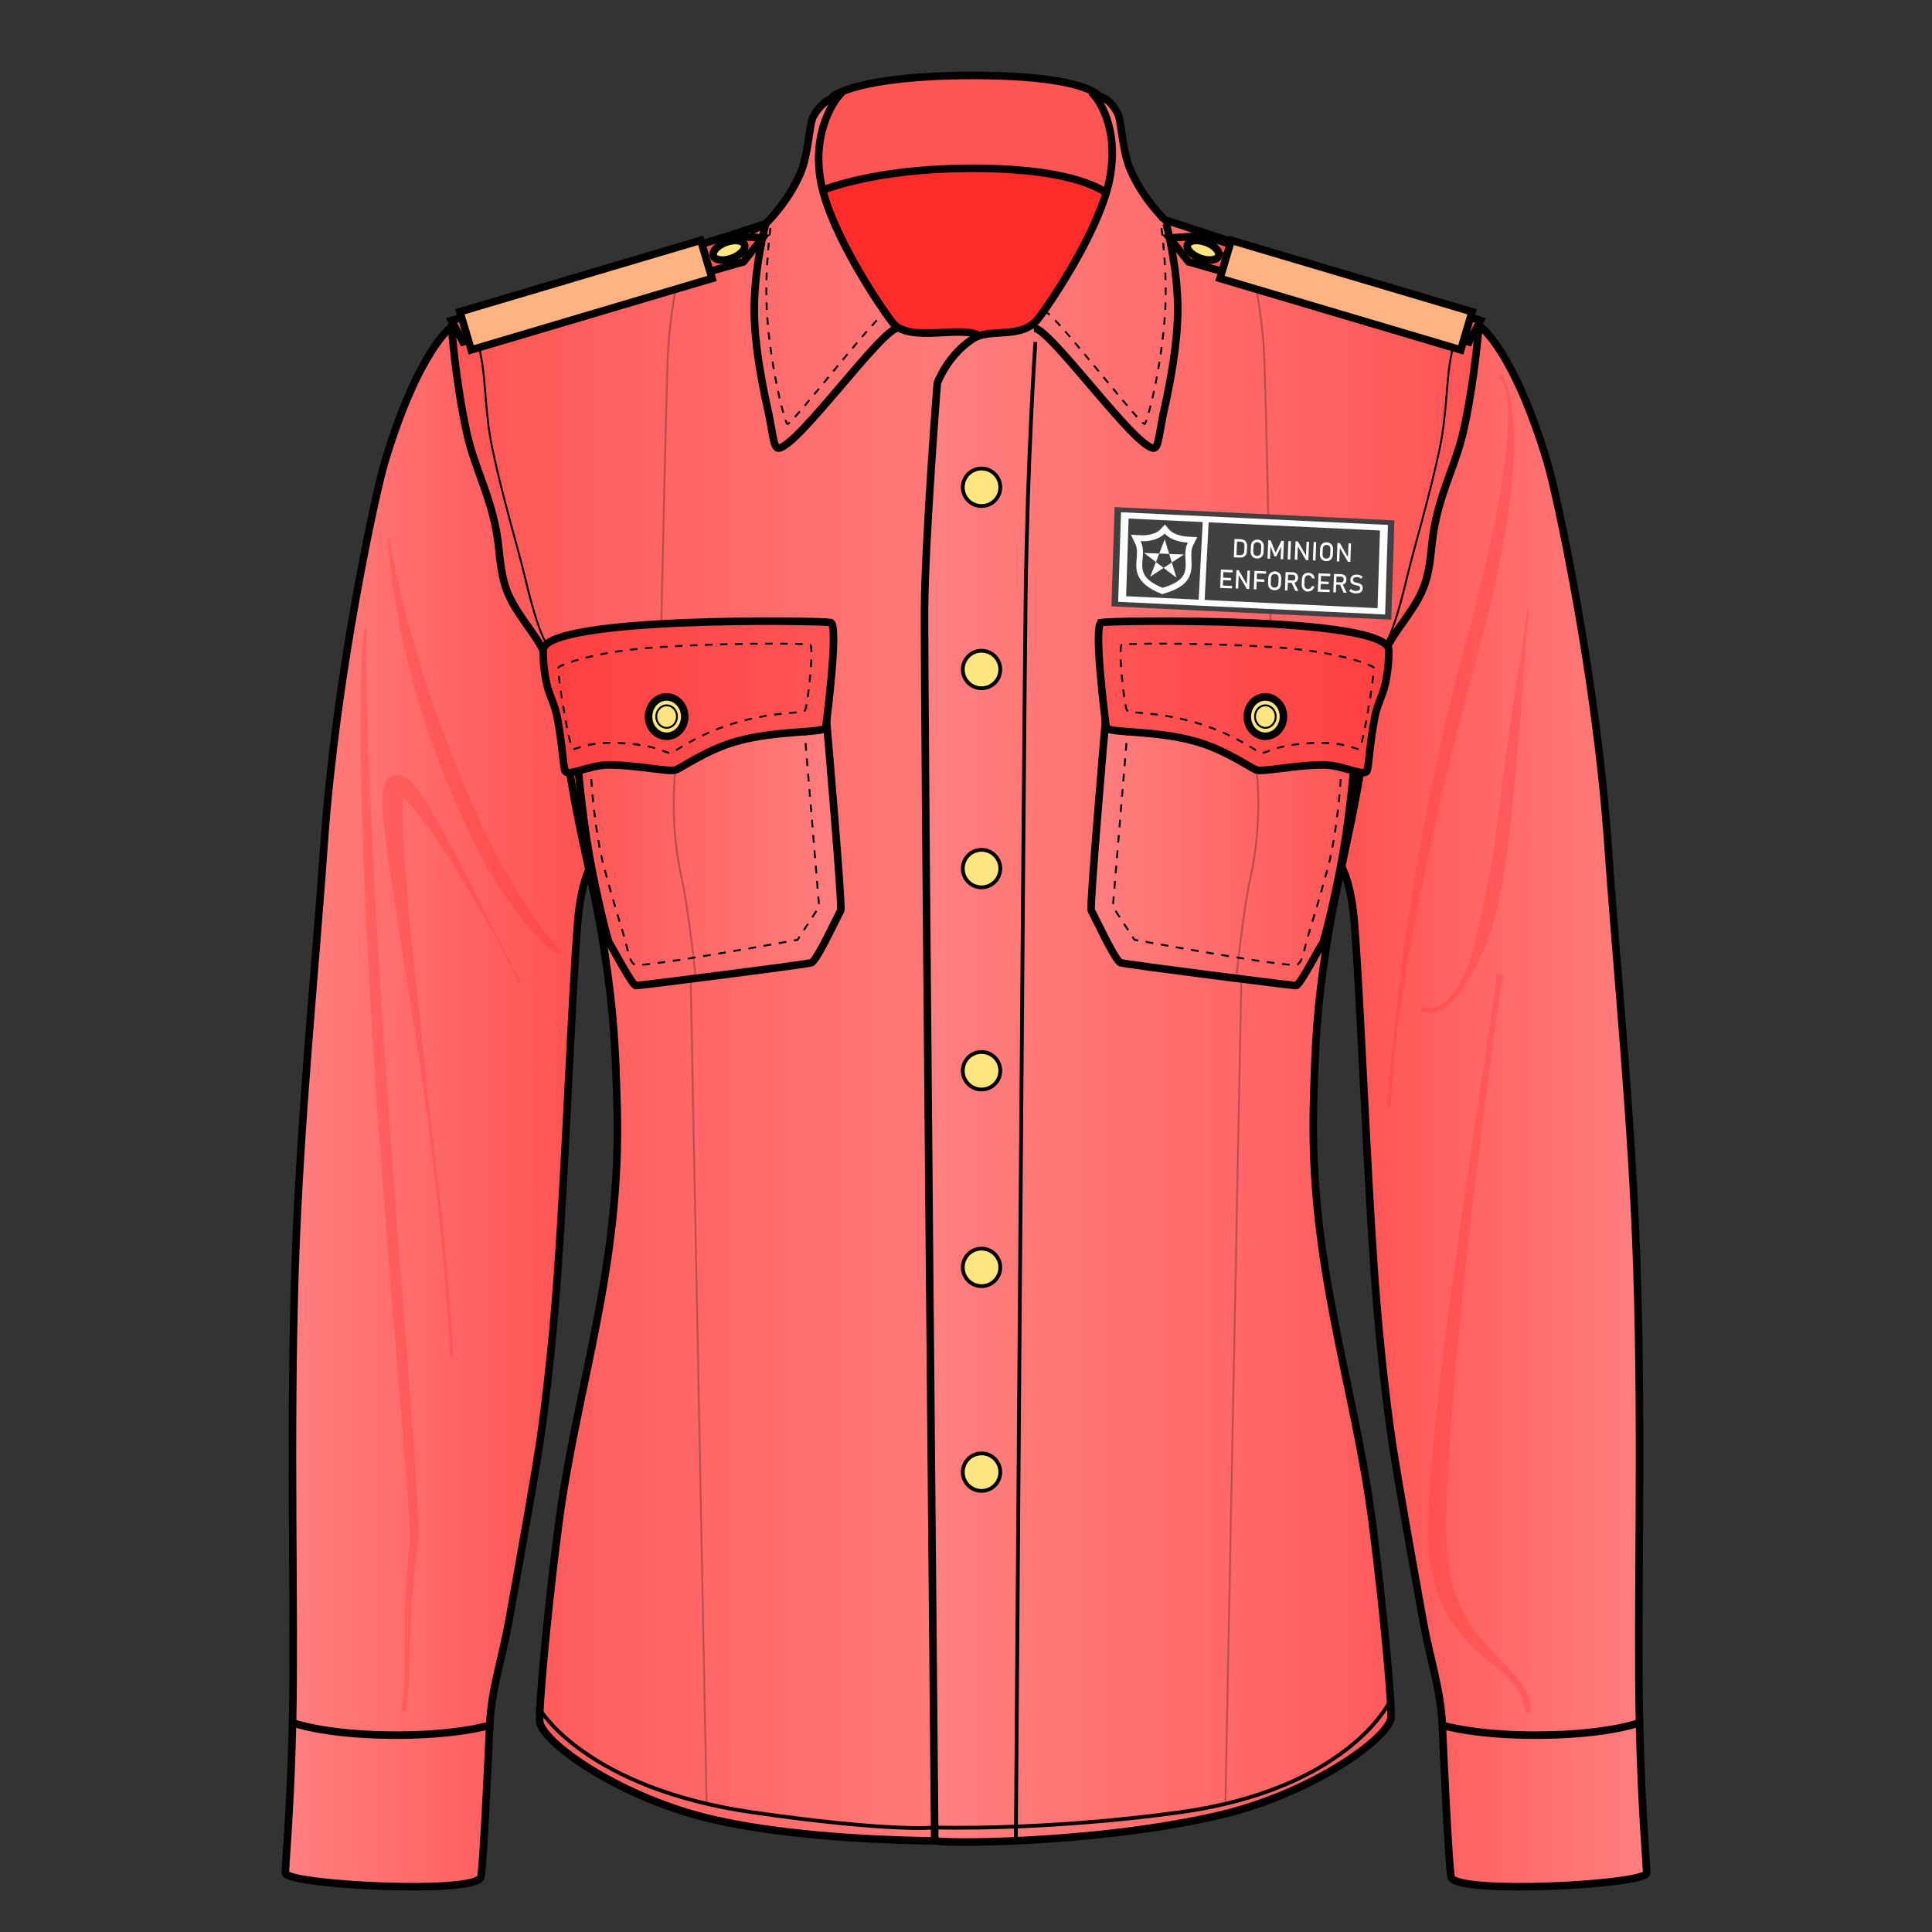 <svg xmlns="http://www.w3.org/2000/svg" xmlns:xlink="http://www.w3.org/1999/xlink" viewBox="0 0 256 256">
    <rect x="0" y="0" width="256" height="256" fill="#333333" stroke="none"/>
    <defs>
        <linearGradient id="innoGrad12">
            <stop offset="0" stop-color="#ff2a2a" stop-opacity=".502"/>
            <stop offset="1" stop-color="#ff2a2a" stop-opacity="0"/>
        </linearGradient>
        <linearGradient id="innoGrad1">
            <stop offset="0" stop-color="#ff2a2a" stop-opacity="0"/>
            <stop offset="1" stop-color="#ff2a2a" stop-opacity=".502"/>
        </linearGradient>
        <linearGradient id="linearGradient941" x1="37.322" x2="73.905" y1="146.534" y2="146.534" gradientUnits="userSpaceOnUse" xlink:href="#innoGrad1"/>
        <linearGradient id="linearGradient974" x1="181.015" x2="218.68" y1="146.534" y2="146.534" gradientUnits="userSpaceOnUse" xlink:href="#innoGrad12"/>
        <linearGradient id="linearGradient1005" x1="59.303" x2="137.694" y1="128.346" y2="128.346" gradientUnits="userSpaceOnUse" xlink:href="#innoGrad12"/>
        <linearGradient id="linearGradient1028" x1="122.002" x2="196.518" y1="128.419" y2="128.419" gradientUnits="userSpaceOnUse" xlink:href="#innoGrad1"/>
        <linearGradient id="linearGradient1051" x1="144.075" x2="180.007" y1="113.042" y2="113.042" gradientUnits="userSpaceOnUse" xlink:href="#innoGrad1"/>
        <linearGradient id="linearGradient1074" x1="145.054" x2="184.533" y1="92.345" y2="92.345" gradientUnits="userSpaceOnUse" xlink:href="#innoGrad1"/>
        <linearGradient id="linearGradient1097" x1="75.994" x2="111.924" y1="113.042" y2="113.042" gradientUnits="userSpaceOnUse" xlink:href="#innoGrad12"/>
        <linearGradient id="linearGradient1120" x1="71.467" x2="110.947" y1="92.345" y2="92.345" gradientUnits="userSpaceOnUse" xlink:href="#innoGrad12"/>
    </defs>
    <g stroke="#000" stroke-miterlimit="10">
        <path fill="#ff2a2a" d="M108.961 20.144h38.036v39.62h-38.036z"/>
        <path fill="#f55" d="M110.381 12.756S113.751 10 128.921 10c15.169 0 16.753 2.783 16.753 2.783l2.379 4.465-.422 9.185s-2.781-4.129-18.71-4.129c-15.927 0-22.753 4.129-22.753 4.129l2.022-9.775z"/>
    </g>
    <g>
        <path fill="#ff8080" d="M59.83 43.289s-4.393 3.101-8.848 17.952c-1.264 4.214-6.469 28.381-8.006 50.229-1.222 17.35-3.245 37.234-3.876 56.635-.745 22.939-.006 45.108-.337 60.166-.268 12.141-1.055 19.688-.927 19.972.696 1.535 25.062 2.795 25.872.506.317-.894 1.125-18.79 1.181-20.139.191-4.676 1.677-9.006 2.528-13.733 1.722-9.566 3.352-18.875 3.961-22.754.52-3.312 1.746-12.449 2.527-23.68 1.102-15.829 1.806-35.495 2.629-46.098.389-5.03 1.506-7.084 1.506-7.084l8.338-26.205z"/>
        <path fill="url(#linearGradient941)" stroke="#000" stroke-miterlimit="10" d="M59.83 43.289s-4.393 3.101-8.848 17.952c-1.264 4.214-6.469 28.381-8.006 50.229-1.222 17.35-3.245 37.234-3.876 56.635-.745 22.939-.006 45.108-.337 60.166-.268 12.141-1.055 19.688-.927 19.972.696 1.535 25.062 2.795 25.872.506.317-.894 1.125-18.79 1.181-20.139.191-4.676 1.677-9.006 2.528-13.733 1.722-9.566 3.352-18.875 3.961-22.754.52-3.312 1.746-12.449 2.527-23.68 1.102-15.829 1.806-35.495 2.629-46.098.389-5.03 1.506-7.084 1.506-7.084l8.338-26.205z"/>
        <path fill="#ff2a2a" fill-opacity=".251" d="M68.448 130.073c.365-.179-3.248-7.096-7.272-13.664-2.015-3.29-4.127-6.48-5.88-8.682a23.986 23.986 0 0 0-1.224-1.432 8.56 8.56 0 0 0-.992-.93c-.267-.205-.495-.314-.509-.274-.003.01.052.057.199.062a.805.805 0 0 0 .666-.334c.03-.038.037-.052.037-.04.001.02-.024.13-.044.296-.042.353-.066.868-.063 1.59.001.16.003.327.007.502-.051 1.502.021 3.452.142 5.442.354 5.854 1.411 15.713 1.8 19.4.557 5.294 1.032 9.729 1.355 12.62.382 3.415.971 8.3 1.354 11.716.436 3.85 1.625 14.352 2.01 23.501a.205.205 90 0 1-.41.018c-.384-9.128-1.546-19.63-1.98-23.476-.56-4.95-1.043-8.668-1.472-11.697-.468-3.305-1.018-6.858-1.918-12.543-.542-3.43-2.19-13.678-2.947-19.324-.266-1.98-.51-4-.63-5.595-.005-.19-.007-.374-.008-.55-.003-.776.034-1.458.13-2.01a3.97 3.97 0 0 1 .222-.813c.054-.13.124-.273.217-.413a1.687 1.687 0 0 1 1.398-.782c.333-.006.621.087.845.192.428.203.804.547 1.12.887.332.358.677.8 1.027 1.293.352.496.724 1.064 1.108 1.683 1.526 2.46 3.35 5.896 5.103 9.321 3.516 6.874 6.846 13.915 7.21 13.736a.336.336 90 0 1-.6.3zM51.385 71.534c0 .002.086.416.14 1.207.265 3.806 1.684 16.367 7.918 31.453l.037.089c6.915 16.694 13.04 21.31 14.143 21.913.104.057.145.106.152.11a.364.364 90 0 0 .402-.606c.007.004-.043-.007-.114-.084-.75-.804-5.934-5.754-12.775-22.087l-.036-.087c-6.198-14.823-8.702-26.953-9.426-30.74-.148-.775-.14-1.198-.139-1.196a.152.152 90 0 0-.302.028zM48.255 83.49c-.002.013-.017.284-.109 1.116l-.01.088c-.095.902-.21 2.42-.284 4.895-.148 4.948-.138 13.715.5 28.987.376 8.797.938 18.213 1.578 27.469.665 9.596 1.403 19.021 2.08 27.407.666 8.238 1.273 15.474 1.695 20.884.211 2.706.376 4.952.479 6.64.051.843.087 1.543.105 2.09.01.273.014.504.014.695 0 .195-.003.331-.01.427-.689 6.605-.694 10.481-.657 13.555.01.828.023 1.594.027 2.342.003.64-.006 1.263-.03 1.895a40.547 40.547 0 0 1-.433 4.473.312.312 90 0 0 .618.092c.254-1.72.356-3.154.412-4.542.025-.64.04-1.27.057-1.912.017-.665.035-1.679.052-2.344.073-3.056.231-6.89 1.058-13.431.02-.145.035-.324.043-.531.009-.21.013-.457.012-.74a57.08 57.08 0 0 0-.055-2.132c-.07-1.702-.203-3.961-.385-6.672-.364-5.423-.922-12.665-1.554-20.903a4110.737 4110.737 0 0 1-2.037-27.397c-.648-9.248-1.261-18.65-1.714-27.429-.796-15.248-1.075-23.989-1.155-28.919-.04-2.465-.03-3.977-.01-4.873l.003-.087c.02-.826.104-1.08.102-1.068a.2.2 90 0 0-.392-.074z"/>
        <path fill="#ff8080" d="M196.17 43.289s4.396 3.101 8.849 17.952c1.264 4.214 6.468 28.381 8.008 50.229 1.22 17.35 3.245 37.234 3.874 56.635.745 22.939.005 45.108.339 60.166.267 12.141 1.053 19.688.926 19.972-.696 1.535-25.062 2.795-25.872.506-.316-.894-1.125-18.79-1.182-20.139-.189-4.676-1.677-9.006-2.526-13.733-1.722-9.566-3.354-18.875-3.959-22.754-.524-3.312-1.749-12.449-2.53-23.68-1.102-15.829-1.806-35.495-2.626-46.098-.391-5.03-1.511-7.084-1.511-7.084l-8.334-26.205z"/>
        <path fill="url(#linearGradient974)" stroke="#000" stroke-miterlimit="10" d="M196.17 43.289s4.396 3.101 8.849 17.952c1.264 4.214 6.468 28.381 8.008 50.229 1.22 17.35 3.245 37.234 3.874 56.635.745 22.939.005 45.108.339 60.166.267 12.141 1.053 19.688.926 19.972-.696 1.535-25.062 2.795-25.872.506-.316-.894-1.125-18.79-1.182-20.139-.189-4.676-1.677-9.006-2.526-13.733-1.722-9.566-3.354-18.875-3.959-22.754-.524-3.312-1.749-12.449-2.53-23.68-1.102-15.829-1.806-35.495-2.626-46.098-.391-5.03-1.511-7.084-1.511-7.084l-8.334-26.205z"/>
        <path fill="#ff2a2a" fill-opacity=".251" d="M198.653 50.322c.088-.194.433.083.705.967.276.9.49 2.43.423 4.897-.135 4.928-1.392 13.618-5.55 28.846-.48 1.763-.938 3.498-1.374 5.203-4.121 16.836-5.933 29.13-6.51 33.138-.704 4.895-1.146 8.938-1.32 10.492a618.224 618.224 0 0 0-.722 6.707 243.26 243.26 0 0 0-.49 6.064.219.219 90 0 0 .436.018c0 .006.22-3.548.464-6.041.24-2.452.5-4.585.801-6.686.258-1.794.8-5.308 1.738-10.406.689-3.743 3.03-16.377 7.468-32.806.439-1.696.895-3.422 1.368-5.179 4.14-15.38 4.778-24.319 4.465-29.363-.157-2.52-.55-4.064-.859-4.992-.313-.942-.531-1.248-.443-1.441a.418.418 90 0 0-.6.582zM202.629 80.89s-.126 1.044-.375 3.171c-.25 4.01-.786 11.834-1.937 23.707-.454 4.444-1.015 8.158-1.65 11.26a37.798 37.798 0 0 1-1.555 5.527 30.168 30.168 0 0 1-3.02 6.034c-.371.58-.734 1.067-1.087 1.477-.607.706-1.185 1.185-1.717 1.505a4.078 4.078 0 0 1-1.436.552c-.838.14-1.384-.093-1.426-.114a.33.33 90 0 1 .294-.59c-.04-.02.358.22 1.05.139a3.131 3.131 0 0 0 1.241-.448c.474-.284 1-.73 1.547-1.414.319-.398.643-.876.97-1.448.801-1.408 1.436-3.429 2.095-6.148.377-1.559.768-3.372 1.206-5.454.638-3.029 1.238-6.676 1.756-11.068 1.455-11.844 2.712-19.59 3.393-23.549.25-2.128.375-3.171.375-3.172a.139.139 90 0 1 .276.034zM199.209 129.665c-.258-.042-2.488 15.878-4.46 33.42-.986 8.776-1.908 17.954-2.488 25.751-.29 3.899-.494 7.443-.578 10.414a86.512 86.512 0 0 0-.033 3.983c.021 1.166.076 2.137.164 2.902l.023.196c.336 3.44 1.213 5.71 1.977 7.214 1.148 2.258 2.675 3.909 3.416 4.702 1.098 1.176 1.767 1.828 2.265 2.355.427.454.906.976 1.27 1.405.316.373.915 1.096 1.383 1.998.292.563.627 1.367.785 2.43a.447.447 90 0 1-.884.13 6.77 6.77 0 0 0-.693-2.15 8.688 8.688 0 0 0-1.278-1.806 13.7 13.7 0 0 0-1.31-1.244c-.535-.457-1.262-1.005-2.519-2.1-.824-.718-2.664-2.34-4.137-4.77-.989-1.631-2.134-4.109-2.684-7.867a19.916 19.916 0 0 1-.026-.215c-.101-.88-.149-1.944-.154-3.154a77.26 77.26 0 0 1 .11-4.1c.151-3.02.45-6.598.847-10.504.795-7.814 1.99-16.987 3.217-25.738 2.451-17.504 5.027-33.365 4.77-33.406a.514.514 90 0 1 1.017.154z"/>
        <path fill="#ff8080" d="M101.462 29.637L59.83 43.289s.515 7.204 2.023 14.076c.944 4.3 2.653 7.276 3.708 11.967.688 3.054.52 5.183 1.265 7.922 1.04 3.819 4.322 6.665 5.393 9.523 2.263 6.045 2.335 11.536 4.467 22.081 1.192 5.904 2.477 11.072 3.371 16.94 1.289 8.458 1.487 12.762 1.714 20.849.605 21.495-5.41 37.141-7.795 55.71-1.63 12.684-2.673 25.028-2.444 25.914.759 2.952 10.942 10.056 22.936 12.811 16.739 3.845 42.737 2.859 42.726 2.442-.01-.415-3.792-152.957-3.877-162.396-.085-9.439-1.688-29.834-1.688-29.834s1.587-4.563-1.841-6.783c-2.337-1.511-9.366 1.052-11.555-1.813-1.829-2.389-8.142-11.839-9.439-18.455-1.407-7.179 2.277-11.458 2.277-11.458s-1.838.072-3.287 2.612c-.591 1.036-.604 5.002-1.771 7.668-1.695 3.874-4.551 6.572-4.551 6.572z"/>
        <path fill="url(#linearGradient1005)" stroke="#000" stroke-miterlimit="10" d="M101.462 29.637L59.83 43.289s.515 7.204 2.023 14.076c.944 4.3 2.653 7.276 3.708 11.967.688 3.054.52 5.183 1.265 7.922 1.04 3.819 4.322 6.665 5.393 9.523 2.263 6.045 2.335 11.536 4.467 22.081 1.192 5.904 2.477 11.072 3.371 16.94 1.289 8.458 1.487 12.762 1.714 20.849.605 21.495-5.41 37.141-7.795 55.71-1.63 12.684-2.673 25.028-2.444 25.914.759 2.952 10.942 10.056 22.936 12.811 16.739 3.845 42.737 2.859 42.726 2.442-.01-.415-3.792-152.957-3.877-162.396-.085-9.439-1.688-29.834-1.688-29.834s1.587-4.563-1.841-6.783c-2.337-1.511-9.366 1.052-11.555-1.813-1.829-2.389-8.142-11.839-9.439-18.455-1.407-7.179 2.277-11.458 2.277-11.458s-1.838.072-3.287 2.612c-.591 1.036-.604 5.002-1.771 7.668-1.695 3.874-4.551 6.572-4.551 6.572z"/>
        <path fill="#ff8080" d="M154.36 29.134l41.632 13.652s-.512 7.204-2.02 14.076c-.946 4.3-2.656 7.275-3.709 11.966-.688 3.055-.521 5.182-1.268 7.923-1.037 3.818-4.318 6.663-5.391 9.523-2.262 6.044-2.337 11.534-4.468 22.079-1.193 5.905-2.475 11.074-3.369 16.941-1.292 8.458-1.488 12.76-1.715 20.847-.604 21.493 5.411 37.141 7.797 55.709 1.628 12.688 2.67 25.028 2.442 25.918-.759 2.95-10.942 10.054-22.938 12.811-16.736 3.842-37.506 3.717-37.495 3.302.009-.418-1.437-153.818-1.352-163.256.084-9.44 1.687-29.834 1.687-29.834s1.296-3.682 4.727-5.902c2.336-1.512 6.481.17 8.672-2.693 1.83-2.391 8.142-11.839 9.438-18.458 1.406-7.177-1.907-10.954-1.907-10.954s1.469-.43 2.917 2.11c.591 1.036.604 5 1.77 7.668 1.696 3.874 4.55 6.572 4.55 6.572z"/>
        <path fill="url(#linearGradient1028)" stroke="#000" stroke-miterlimit="10" d="M154.36 29.134l41.632 13.652s-.512 7.204-2.02 14.076c-.946 4.3-2.656 7.275-3.709 11.966-.688 3.055-.521 5.182-1.268 7.923-1.037 3.818-4.318 6.663-5.391 9.523-2.262 6.044-2.337 11.534-4.468 22.079-1.193 5.905-2.475 11.074-3.369 16.941-1.292 8.458-1.488 12.76-1.715 20.847-.604 21.493 5.411 37.141 7.797 55.709 1.628 12.688 2.67 25.028 2.442 25.918-.759 2.95-10.942 10.054-22.938 12.811-16.736 3.842-37.506 3.717-37.495 3.302.009-.418-1.437-153.818-1.352-163.256.084-9.44 1.687-29.834 1.687-29.834s1.296-3.682 4.727-5.902c2.336-1.512 6.481.17 8.672-2.693 1.83-2.391 8.142-11.839 9.438-18.458 1.406-7.177-1.907-10.954-1.907-10.954s1.469-.43 2.917 2.11c.591 1.036.604 5 1.77 7.668 1.696 3.874 4.55 6.572 4.55 6.572z"/>
        <path fill="none" stroke="#000" stroke-miterlimit="10" d="M154.538 29.637s1.575 5.979 1.52 11.627c-.046 4.331-.963 9.302-1.771 12.893-.7 3.114-.74 5.249-1.432 5.224-2.53-.083-13.903-16.18-15.891-15.904"/>
        <g>
            <g fill="none" stroke="#000" stroke-miterlimit="10" stroke-width=".25">
                <path d="M153.698 28.75s.028.173.075.49"/>
                <path stroke-dasharray=".988,.988" d="M153.906 30.216c.288 2.253.743 6.784.466 11.299-.448 7.242-2.386 14.573-2.698 14.664-.53.152-9.251-11.171-12.22-14.113"/>
                <path d="M139.091 41.723a2.42 2.42 0 0 0-.396-.301"/>
            </g>
        </g>
        <path fill="none" stroke="#000" stroke-miterlimit="10" stroke-width=".5" d="M123.848 242.15s14.172.479 32.377-1.998c22.226-3.029 27.808-14.497 27.808-14.497"/>
        <path fill="#ff8080" d="M146.475 95.568s-2.132 24.749-1.879 25.085c.254.337 3.139 6.658 3.885 6.91.751.253 22.743 3.034 23.252 3.034.506 0 3.2-5.224 3.54-5.646.165-.211 1.605-5.821 2.611-11.461 1.007-5.641 1.586-12.472 1.586-12.472z"/>
        <path fill="url(#linearGradient1051)" stroke="#000" stroke-miterlimit="10" d="M146.475 95.568s-2.132 24.749-1.879 25.085c.254.337 3.139 6.658 3.885 6.91.751.253 22.743 3.034 23.252 3.034.506 0 3.2-5.224 3.54-5.646.165-.211 1.605-5.821 2.611-11.461 1.007-5.641 1.586-12.472 1.586-12.472z"/>
        <g>
            <g fill="none" stroke="#000" stroke-miterlimit="10" stroke-width=".25">
                <path d="M149.388 96.947l-.041.498"/>
                <path stroke-dasharray="1.019,1.019" d="M149.262 98.461l-1.802 21.687 2.311 3.537"/>
                <path d="M150.051 124.112l.273.418.488.089"/>
                <path stroke-dasharray="1.017,1.017" d="M151.81 124.799c4.763.856 19.386 3.441 20.09 3.018.843-.505.813-2.043 1.853-5.225.492-1.497 2.208-7.53 2.447-8.595.97-4.333 1.364-9.216 1.496-11.28"/>
                <path d="M177.727 102.206c.018-.32.025-.496.025-.496"/>
            </g>
        </g>
        <path fill="#f55" d="M145.945 82.478c1.347-.256 38.09-.844 38.088 3.707 0 .559-.018 2.458-.504 4.551-.317 1.372-1.063 2.711-1.349 4.215-.665 3.478-.758 5.983-1.009 7.078-.253 1.096-3.131-.694-5.899-.674-3.827.028-7.784.953-8.768.674-.726-.206-4.016-2.639-8.087-3.792-5.417-1.534-11.743-1.062-11.843-1.855-.096-.793-1.756-13.693-.629-13.904z"/>
        <path fill="url(#linearGradient1074)" stroke="#000" stroke-miterlimit="10" d="M145.945 82.478c1.347-.256 38.09-.844 38.088 3.707 0 .559-.018 2.458-.504 4.551-.317 1.372-1.063 2.711-1.349 4.215-.665 3.478-.758 5.983-1.009 7.078-.253 1.096-3.131-.694-5.899-.674-3.827.028-7.784.953-8.768.674-.726-.206-4.016-2.639-8.087-3.792-5.417-1.534-11.743-1.062-11.843-1.855-.096-.793-1.756-13.693-.629-13.904z"/>
        <g>
            <path fill="none" stroke="#000" stroke-dasharray=".996,.996" stroke-miterlimit="10" stroke-width=".25" d="M148.641 85.427c-.506.336.338 8.173.676 8.68.335.505 3.455.083 8.679 1.517 5.225 1.432 8.428 3.876 9.016 4.129.591.252 1.436-.927 6.237-1.265 4.806-.338 6.32.843 6.824.758.507-.084 2.108-10.114 1.938-10.787-.069-.284-4.38-2.023-12.05-2.612-9.324-.716-21.03-.616-21.32-.42z"/>
        </g>
        <path fill="none" stroke="#000" stroke-miterlimit="10" stroke-opacity=".251" stroke-width=".25" d="M162.377 238.734l2.107-109.069M163.81 129.588s.916-8.987 1.938-13.602c1.603-7.213.757-13.958.757-13.958"/>
        <path fill="none" stroke="#000" stroke-miterlimit="10" stroke-width=".25" d="M193.659 42.466s-1.003 2.198-1.532 5.542c-.492 3.104-.472 7.199-1.35 11.373-1.364 6.506-3.423 13.253-4.298 16.943-2.045 8.611-2.991 8.96-2.991 8.96"/>
        <path fill="none" stroke="#000" stroke-miterlimit="10" stroke-opacity=".251" stroke-width=".25" d="M166.247 37.196s1.059 4.67 1.281 10.392c.224 5.722.85 35.083.85 35.083"/>
        <path fill="#f55" stroke="#000" stroke-miterlimit="10" d="M159.427 31.24l36.743 11.226-1.518 2.845-37.164-10.617-2.517-3.171z"/>
        <path fill="#ffb380" stroke="#000" stroke-miterlimit="10" stroke-width="1" d="M163.153 31.847l31.904 9.468-1.498 5.047-31.904-9.468z"/>
        <path fill="#ffe680" stroke="#000" stroke-miterlimit="10" d="M161.479 33.912c-.214.584-1.311.722-2.451.309-1.139-.415-1.894-1.224-1.679-1.809.21-.584 1.309-.722 2.45-.307 1.138.414 1.889 1.223 1.68 1.807zM170.066 94.953c0 1.439-1.074 2.607-2.399 2.607-1.321 0-2.397-1.168-2.397-2.607 0-1.441 1.076-2.607 2.397-2.607 1.325-.001 2.399 1.166 2.399 2.607z"/>
        <ellipse cx="167.668" cy="94.952" fill="none" stroke="#000" stroke-miterlimit="10" stroke-width=".25" rx="1.374" ry="1.493"/>
        <path fill="none" stroke="#000" stroke-miterlimit="10" d="M217.239 228.27s-4.067 1.531-12.789 1.642c-8.722.114-13.339-1.303-13.339-1.303M101.462 29.637s-1.576 5.979-1.518 11.627c.043 4.331.962 9.302 1.769 12.893.7 3.114.74 5.249 1.432 5.224 2.528-.083 13.906-16.18 15.891-15.904"/>
        <g>
            <g fill="none" stroke="#000" stroke-miterlimit="10" stroke-width=".25">
                <path d="M102.304 28.75s-.029.173-.075.49"/>
                <path stroke-dasharray=".988,.988" d="M102.095 30.216c-.289 2.253-.745 6.784-.465 11.299.448 7.242 2.381 14.573 2.696 14.664.532.152 9.253-11.171 12.223-14.113"/>
                <path d="M116.912 41.723c.162-.144.295-.246.396-.301"/>
            </g>
        </g>
        <path fill="none" stroke="#000" stroke-miterlimit="10" stroke-width=".5" d="M123.848 242.15s-5.546.656-24.074-1.998c-22.202-3.187-28.235-13.653-28.235-13.653"/>
        <path fill="#ff8080" d="M109.524 95.568s2.134 24.749 1.879 25.085c-.252.337-3.138 6.658-3.886 6.911-.748.253-22.744 3.034-23.249 3.034-.506 0-3.202-5.225-3.539-5.646-.17-.211-1.606-5.821-2.615-11.461-1.006-5.641-1.583-12.472-1.583-12.472z"/>
        <path fill="url(#linearGradient1097)" stroke="#000" stroke-miterlimit="10" d="M109.524 95.568s2.134 24.749 1.879 25.085c-.252.337-3.138 6.658-3.886 6.911-.748.253-22.744 3.034-23.249 3.034-.506 0-3.202-5.225-3.539-5.646-.17-.211-1.606-5.821-2.615-11.461-1.006-5.641-1.583-12.472-1.583-12.472z"/>
        <g>
            <g fill="none" stroke="#000" stroke-miterlimit="10" stroke-width=".25">
                <path d="M106.612 96.947l.041.498"/>
                <path stroke-dasharray="1.019,1.019" d="M106.738 98.461l1.802 21.687-2.313 3.538"/>
                <path d="M105.948 124.112l-.274.418-.488.089"/>
                <path stroke-dasharray="1.017,1.017" d="M104.189 124.799c-4.762.856-19.384 3.441-20.09 3.018-.841-.505-.812-2.044-1.852-5.225-.492-1.497-2.206-7.53-2.444-8.595-.972-4.333-1.366-9.216-1.499-11.28"/>
                <path d="M78.274 102.206c-.019-.32-.026-.496-.026-.496"/>
            </g>
        </g>
        <path fill="#f55" d="M110.057 82.478c-1.349-.256-38.092-.844-38.09 3.707 0 .559.017 2.458.503 4.551.319 1.372 1.061 2.711 1.35 4.215.664 3.478.757 5.983 1.01 7.078.253 1.096 3.13-.694 5.901-.674 3.822.028 7.781.953 8.763.674.728-.206 4.019-2.639 8.09-3.792 5.417-1.534 11.745-1.062 11.842-1.855.095-.793 1.758-13.693.631-13.904z"/>
        <path fill="url(#linearGradient1120)" stroke="#000" stroke-miterlimit="10" d="M110.057 82.478c-1.349-.256-38.092-.844-38.09 3.707 0 .559.017 2.458.503 4.551.319 1.372 1.061 2.711 1.35 4.215.664 3.478.757 5.983 1.01 7.078.253 1.096 3.13-.694 5.901-.674 3.822.028 7.781.953 8.763.674.728-.206 4.019-2.639 8.09-3.792 5.417-1.534 11.745-1.062 11.842-1.855.095-.793 1.758-13.693.631-13.904z"/>
        <g>
            <path fill="none" stroke="#000" stroke-dasharray=".996,.996" stroke-miterlimit="10" stroke-width=".25" d="M107.36 85.427c.505.336-.338 8.173-.675 8.68-.337.505-3.454.083-8.68 1.517-5.225 1.432-8.428 3.876-9.018 4.129-.59.252-1.432-.927-6.235-1.265-4.804-.338-6.321.843-6.827.758-.507-.084-2.107-10.114-1.939-10.787.071-.284 4.382-2.023 12.052-2.612 9.323-.716 21.028-.616 21.322-.42z"/>
        </g>
        <path fill="none" stroke="#000" stroke-miterlimit="10" stroke-opacity=".251" stroke-width=".25" d="M93.624 238.734l-2.108-109.067M92.189 129.588s-.913-8.987-1.938-13.602c-1.601-7.213-.759-13.958-.759-13.958"/>
        <path fill="none" stroke="#000" stroke-miterlimit="10" stroke-width=".25" d="M62.342 42.466s1.003 2.198 1.534 5.542c.49 3.104.471 7.199 1.346 11.373 1.365 6.506 3.422 13.253 4.299 16.943 2.045 8.611 2.991 8.96 2.991 8.96"/>
        <path fill="none" stroke="#000" stroke-miterlimit="10" stroke-opacity=".251" stroke-width=".25" d="M89.752 37.196s-1.055 4.67-1.278 10.392c-.224 5.722-.852 35.082-.852 35.082"/>
        <path fill="#f55" stroke="#000" stroke-miterlimit="10" d="M96.573 31.24L59.83 42.466l1.516 2.845 37.166-10.617 2.517-3.171z"/>
        <path fill="#ffb380" stroke="#000" stroke-miterlimit="10" stroke-width="1" d="M94.349 36.893L62.44 46.36l-1.498-5.047 31.908-9.47z"/>
        <ellipse cx="96.587" cy="33.162" fill="#ffe680" stroke="#000" stroke-miterlimit="10" rx="2.196" ry="1.127" transform="rotate(160.035 96.588 33.163)"/>
        <ellipse cx="88.332" cy="94.953" fill="#ffe680" stroke="#000" stroke-miterlimit="10" rx="2.399" ry="2.607"/>
        <ellipse cx="88.332" cy="94.952" fill="none" stroke="#000" stroke-miterlimit="10" stroke-width=".25" rx="1.374" ry="1.493"/>
        <path fill="none" stroke="#000" stroke-miterlimit="10" d="M38.762 228.27s4.063 1.531 12.787 1.642c8.724.114 13.338-1.303 13.338-1.303"/>
        <path fill="none" stroke="#000" stroke-miterlimit="10" stroke-width=".5" d="M137.192 45.311s-1.047 15.164-1.291 33.877c-.244 18.714-1.295 164.598-1.295 164.598"/>
        <circle cx="130.058" cy="64.568" r="2.485" fill="#ffe680" stroke="#000" stroke-miterlimit="10" stroke-width=".5"/>
        <circle cx="130.058" cy="88.712" r="2.485" fill="#ffe680" stroke="#000" stroke-miterlimit="10" stroke-width=".5"/>
        <circle cx="130.058" cy="115.091" r="2.485" fill="#ffe680" stroke="#000" stroke-miterlimit="10" stroke-width=".5"/>
        <circle cx="130.058" cy="141.881" r="2.485" fill="#ffe680" stroke="#000" stroke-miterlimit="10" stroke-width=".5"/>
        <circle cx="130.058" cy="167.934" r="2.485" fill="#ffe680" stroke="#000" stroke-miterlimit="10" stroke-width=".5"/>
        <circle cx="130.058" cy="195.068" r="2.485" fill="#ffe680" stroke="#000" stroke-miterlimit="10" stroke-width=".5"/>
    </g>
    <g>
        <g stroke-miterlimit="10">
            <path fill="#414042" stroke="#414042" d="M146.75 63.486h35v15.715h-35z" transform="matrix(-1.03 -.049 .025 -.787 333.413 138.846)"/>
            <path fill="none" stroke="#fff" d="M147.597 64.301h33.341v14.081h-33.341z" transform="matrix(-1.03 -.049 .025 -.787 333.45 138.843)"/>
        </g>
        <g fill="#fff">
            <path d="M179.46 78.618l-.157-.04a1.309 1.309 0 0 1-.539-.29c.09-.1.136-.151.224-.252a.95.95 0 0 0 .299.192c.11.045.23.071.361.075.177.007.311-.021.412-.083.1-.062.151-.152.157-.272.002 0 .003 0 .004-.002a.284.284 0 0 0-.062-.203.397.397 0 0 0-.166-.117 2.042 2.042 0 0 0-.27-.077c-.005 0-.003-.002-.007-.001a.023.023 0 0 1-.013-.003l-.023-.005a2.561 2.561 0 0 1-.394-.11.567.567 0 0 1-.254-.204c-.07-.096-.1-.229-.095-.4v-.003a.704.704 0 0 1 .116-.38.637.637 0 0 1 .308-.234c.132-.051.29-.073.472-.067.087.004.17.017.253.04.084.022.165.053.247.093.079.041.156.091.234.151l-.205.264a1.083 1.083 0 0 0-.268-.162.78.78 0 0 0-.275-.063c-.167-.006-.299.022-.393.084a.327.327 0 0 0-.15.277v.002c-.004.083.02.15.065.2.045.05.104.087.173.113.07.025.167.053.296.082.004 0 .006.002.01.003.006 0 .009.001.013.003l.02.005c.009.002.013 0 .02.002.144.032.268.077.366.122a.566.566 0 0 1 .237.21.637.637 0 0 1 .086.381v.003a.689.689 0 0 1-.122.378.645.645 0 0 1-.312.228c-.136.05-.295.073-.484.066l-.183-.006zM176.765 76.045l.34.013-.094 2.438-.343-.014c.037-.974.059-1.462.097-2.437zm.105 1.09l.83.032a.331.331 0 0 0 .175-.04.294.294 0 0 0 .12-.129.447.447 0 0 0 .048-.197.428.428 0 0 0-.034-.2.311.311 0 0 0-.28-.191l-.831-.032c.006-.13.007-.195.014-.325l.819.032a.757.757 0 0 1 .367.1.604.604 0 0 1 .237.258c.053.108.08.233.075.372a.768.768 0 0 1-.106.367.595.595 0 0 1-.258.236.748.748 0 0 1-.37.074l-.82-.032c.007-.13.008-.195.014-.326zm.655.274l.342-.063.578 1.205-.404-.016c-.207-.45-.31-.674-.516-1.126zM174.712 75.97l.343.013-.094 2.435-.342-.013c.039-.974.055-1.46.093-2.434zm.166.006c.558.022.838.034 1.398.055-.006.13-.005.195-.01.325l-1.399-.055.01-.325zm-.039 1.064c.485.02.732.028 1.218.047-.007.13-.008.195-.013.325l-1.217-.048c.004-.132.006-.194.012-.324zm-.042 1.046l1.397.054c-.005.13-.003.195-.01.325l-1.398-.054.01-.325zM173.043 78.368s-.064-.039-.188-.12a.762.762 0 0 1-.283-.33 1.03 1.03 0 0 1-.089-.48l.025-.667c.007-.18.048-.34.123-.474a.752.752 0 0 1 .309-.308.875.875 0 0 1 .45-.096c.14.006.267.04.382.104a.79.79 0 0 1 .287.264c.075.112.123.24.146.386l-.353-.011a.55.55 0 0 0-.265-.354.482.482 0 0 0-.47.004.476.476 0 0 0-.183.196.68.68 0 0 0-.075.3l-.026.667a.675.675 0 0 0 .052.305.461.461 0 0 0 .426.29.495.495 0 0 0 .386-.166.501.501 0 0 0 .114-.206l.352.012a.939.939 0 0 1-.174.374.806.806 0 0 1-.305.243.852.852 0 0 1-.389.075l-.252-.008zM170.354 75.799l.343.013-.094 2.438-.34-.014c.039-.975.053-1.463.09-2.437zm.108 1.088l.834.031c.065.003.12-.01.172-.039a.312.312 0 0 0 .12-.129.442.442 0 0 0 .048-.197.436.436 0 0 0-.036-.199.307.307 0 0 0-.109-.138.322.322 0 0 0-.173-.054l-.827-.03c.007-.131.005-.197.01-.327.329.013.492.02.82.031.141.005.265.04.37.1a.6.6 0 0 1 .236.258.757.757 0 0 1 .074.373.77.77 0 0 1-.103.366.602.602 0 0 1-.26.236.749.749 0 0 1-.37.073l-.82-.031c.01-.13.01-.195.014-.324zm.656.276c.136-.026.206-.038.344-.063l.578 1.206-.404-.017c-.206-.451-.312-.677-.518-1.126zM168.41 78.079a.782.782 0 0 1-.288-.328.984.984 0 0 1-.09-.477l.027-.688a.994.994 0 0 1 .124-.468.768.768 0 0 1 .316-.302.867.867 0 0 1 .449-.094c.171.007.32.05.446.129a.77.77 0 0 1 .288.325.978.978 0 0 1 .087.475c-.01.276-.017.416-.028.692a.985.985 0 0 1-.122.467.758.758 0 0 1-.31.303.909.909 0 0 1-.455.095.873.873 0 0 1-.444-.13zm.727-.266a.452.452 0 0 0 .181-.185.645.645 0 0 0 .077-.288c.012-.285.017-.427.026-.712a.616.616 0 0 0-.051-.291.44.44 0 0 0-.168-.2.523.523 0 0 0-.266-.077.5.5 0 0 0-.264.056.46.46 0 0 0-.188.186.637.637 0 0 0-.073.286c-.01.286-.02.43-.028.715a.619.619 0 0 0 .052.289.453.453 0 0 0 .172.203.503.503 0 0 0 .262.075.516.516 0 0 0 .268-.057zM166.227 75.641l.341.014-.094 2.435-.343-.013c.04-.976.058-1.463.096-2.436zm.167.006l1.365.053c-.007.13-.006.195-.012.325-.545-.021-.82-.03-1.364-.052.004-.13.005-.197.011-.326zm-.041 1.084c.471.02.707.028 1.179.047-.007.13-.006.196-.012.326-.471-.02-.708-.03-1.18-.048.007-.131.006-.195.013-.325zM163.827 75.548l.308.013 1.118 1.927-.044.041.078-1.927c.135.005.2.01.334.016l-.095 2.434-.312-.013c-.447-.76-.668-1.14-1.115-1.899.018-.016.024-.025.041-.042-.03.76-.044 1.137-.072 1.898l-.337-.014.096-2.434zM161.779 75.468l.34.013-.094 2.436-.342-.014c.037-.973.058-1.461.096-2.435zm.164.007c.56.022.838.03 1.398.053-.005.13-.01.195-.016.325l-1.396-.054.014-.324zm-.043 1.062c.486.02.73.03 1.216.048-.005.13-.005.195-.012.325l-1.216-.046c.006-.13.008-.195.012-.327zm-.04 1.049l1.397.055c-.005.13-.004.193-.01.323l-1.399-.053.012-.325zM177.222 71.945l.31.011c.447.771.667 1.158 1.116 1.93-.018.016-.023.024-.04.04l.076-1.926c.135.005.2.009.336.015l-.096 2.431c-.125-.004-.189-.006-.312-.012-.448-.76-.67-1.14-1.116-1.9l.044-.042c-.031.76-.044 1.14-.074 1.899l-.338-.013c.036-.972.056-1.46.094-2.433zM175.274 74.223a.767.767 0 0 1-.29-.329.991.991 0 0 1-.087-.475c.01-.276.02-.414.03-.69a.998.998 0 0 1 .123-.469.748.748 0 0 1 .31-.301.894.894 0 0 1 .455-.095c.17.007.32.049.445.128s.223.19.286.327a.99.99 0 0 1 .088.476c-.01.276-.018.414-.029.69a1.007 1.007 0 0 1-.124.467.75.75 0 0 1-.312.305.889.889 0 0 1-.454.093.866.866 0 0 1-.441-.127zm.726-.267a.448.448 0 0 0 .184-.186.62.62 0 0 0 .074-.287l.028-.714a.616.616 0 0 0-.05-.29.461.461 0 0 0-.172-.202.514.514 0 0 0-.262-.076.509.509 0 0 0-.269.056.44.44 0 0 0-.183.185.654.654 0 0 0-.077.288c-.01.285-.017.428-.029.714a.656.656 0 0 0 .053.29.45.45 0 0 0 .17.201.512.512 0 0 0 .26.079.496.496 0 0 0 .273-.058zM174.31 74.27c-.137-.005-.203-.01-.34-.014.038-.974.055-1.459.095-2.433l.343.012c-.04.975-.06 1.461-.097 2.436zM171.663 71.729l.31.014 1.115 1.927a1.787 1.787 0 0 1-.042.042c.03-.77.049-1.155.08-1.925l.336.013c-.04.973-.06 1.46-.098 2.433-.125-.004-.185-.008-.311-.013l-1.116-1.9c.019-.016.023-.025.042-.043l-.075 1.9-.339-.016c.037-.974.06-1.46.098-2.432zM170.966 74.141l-.343-.013.096-2.435.339.014c-.038.974-.054 1.46-.092 2.434zM169.798 71.657l.32.012c-.04.975-.058 1.46-.096 2.435l-.333-.013c.028-.73.043-1.092.07-1.822.006.043.007.063.012.106-.261.543-.39.814-.652 1.356l-.24-.008c-.218-.548-.325-.82-.545-1.368.01-.056.013-.085.021-.14-.03.729-.043 1.092-.07 1.821l-.334-.013.095-2.432c.129.005.194.005.322.01.262.654.39.981.651 1.636.31-.632.467-.948.779-1.58zM166.096 73.866a.773.773 0 0 1-.286-.327 1 1 0 0 1-.09-.474c.01-.276.02-.415.03-.69a.976.976 0 0 1 .122-.467.76.76 0 0 1 .314-.305c.133-.069.282-.1.454-.093.17.006.32.049.446.129a.77.77 0 0 1 .286.326.995.995 0 0 1 .087.476l-.026.69a1 1 0 0 1-.124.468.753.753 0 0 1-.312.304.887.887 0 0 1-.454.092.895.895 0 0 1-.447-.129zm.728-.264a.462.462 0 0 0 .184-.187.617.617 0 0 0 .075-.287l.028-.712a.634.634 0 0 0-.05-.292.456.456 0 0 0-.172-.2.505.505 0 0 0-.262-.077.516.516 0 0 0-.268.055.454.454 0 0 0-.185.186.64.64 0 0 0-.077.288l-.03.713a.642.642 0 0 0 .053.291c.039.086.097.152.174.2a.506.506 0 0 0 .262.078c.1.005.19-.013.268-.056zM163.583 71.417c.137.006.201.01.34.014l-.096 2.433-.338-.013c.036-.973.056-1.46.094-2.434zm.15 2.117c.22.008.333.014.554.023.178.007.32-.036.421-.125a.513.513 0 0 0 .162-.388l.028-.716c.006-.17-.038-.304-.133-.4-.095-.098-.233-.151-.413-.158l-.551-.02c.004-.13.007-.196.014-.327.215.01.327.013.543.022.195.007.355.05.492.123a.71.71 0 0 1 .304.308.989.989 0 0 1 .092.478l-.026.687a.974.974 0 0 1-.13.47.698.698 0 0 1-.325.286c-.141.062-.31.088-.505.08l-.542-.02c.006-.129.011-.193.015-.323z"/>
        </g>
        <path fill="none" stroke="#fff" stroke-width=".79" d="M159.775 68.873L159.2 79.94"/>
        <path fill="#fff" fill-rule="evenodd" d="M154.334 71.473l-1.925 4.948 4.464-2.948-5.274-.2 4.29 3.282z"/>
        <g>
            <path fill="#fff" d="M154.33 70.698c.37.438 1.345 1.11 3.062 1.2-1.156 2.314 1.471 4.583-3.35 5.99-4.418-1.808-1.777-3.8-2.903-6.18.305.016.587.009.85-.017 1.27-.123 2.044-.665 2.341-.993m.023-1.2l-.608.67c-.207.228-.825.64-1.833.738-.235.023-.48.028-.734.015l-1.318-.066.564 1.193c.304.641.25 1.253.19 1.962-.124 1.433-.278 3.216 3.13 4.61l.255.104.266-.078c3.505-1.022 3.707-2.637 3.608-4.488-.037-.673-.071-1.31.228-1.906l.54-1.078-1.205-.063c-1.751-.092-2.428-.837-2.5-.921z"/>
        </g>
    </g>
</svg>
